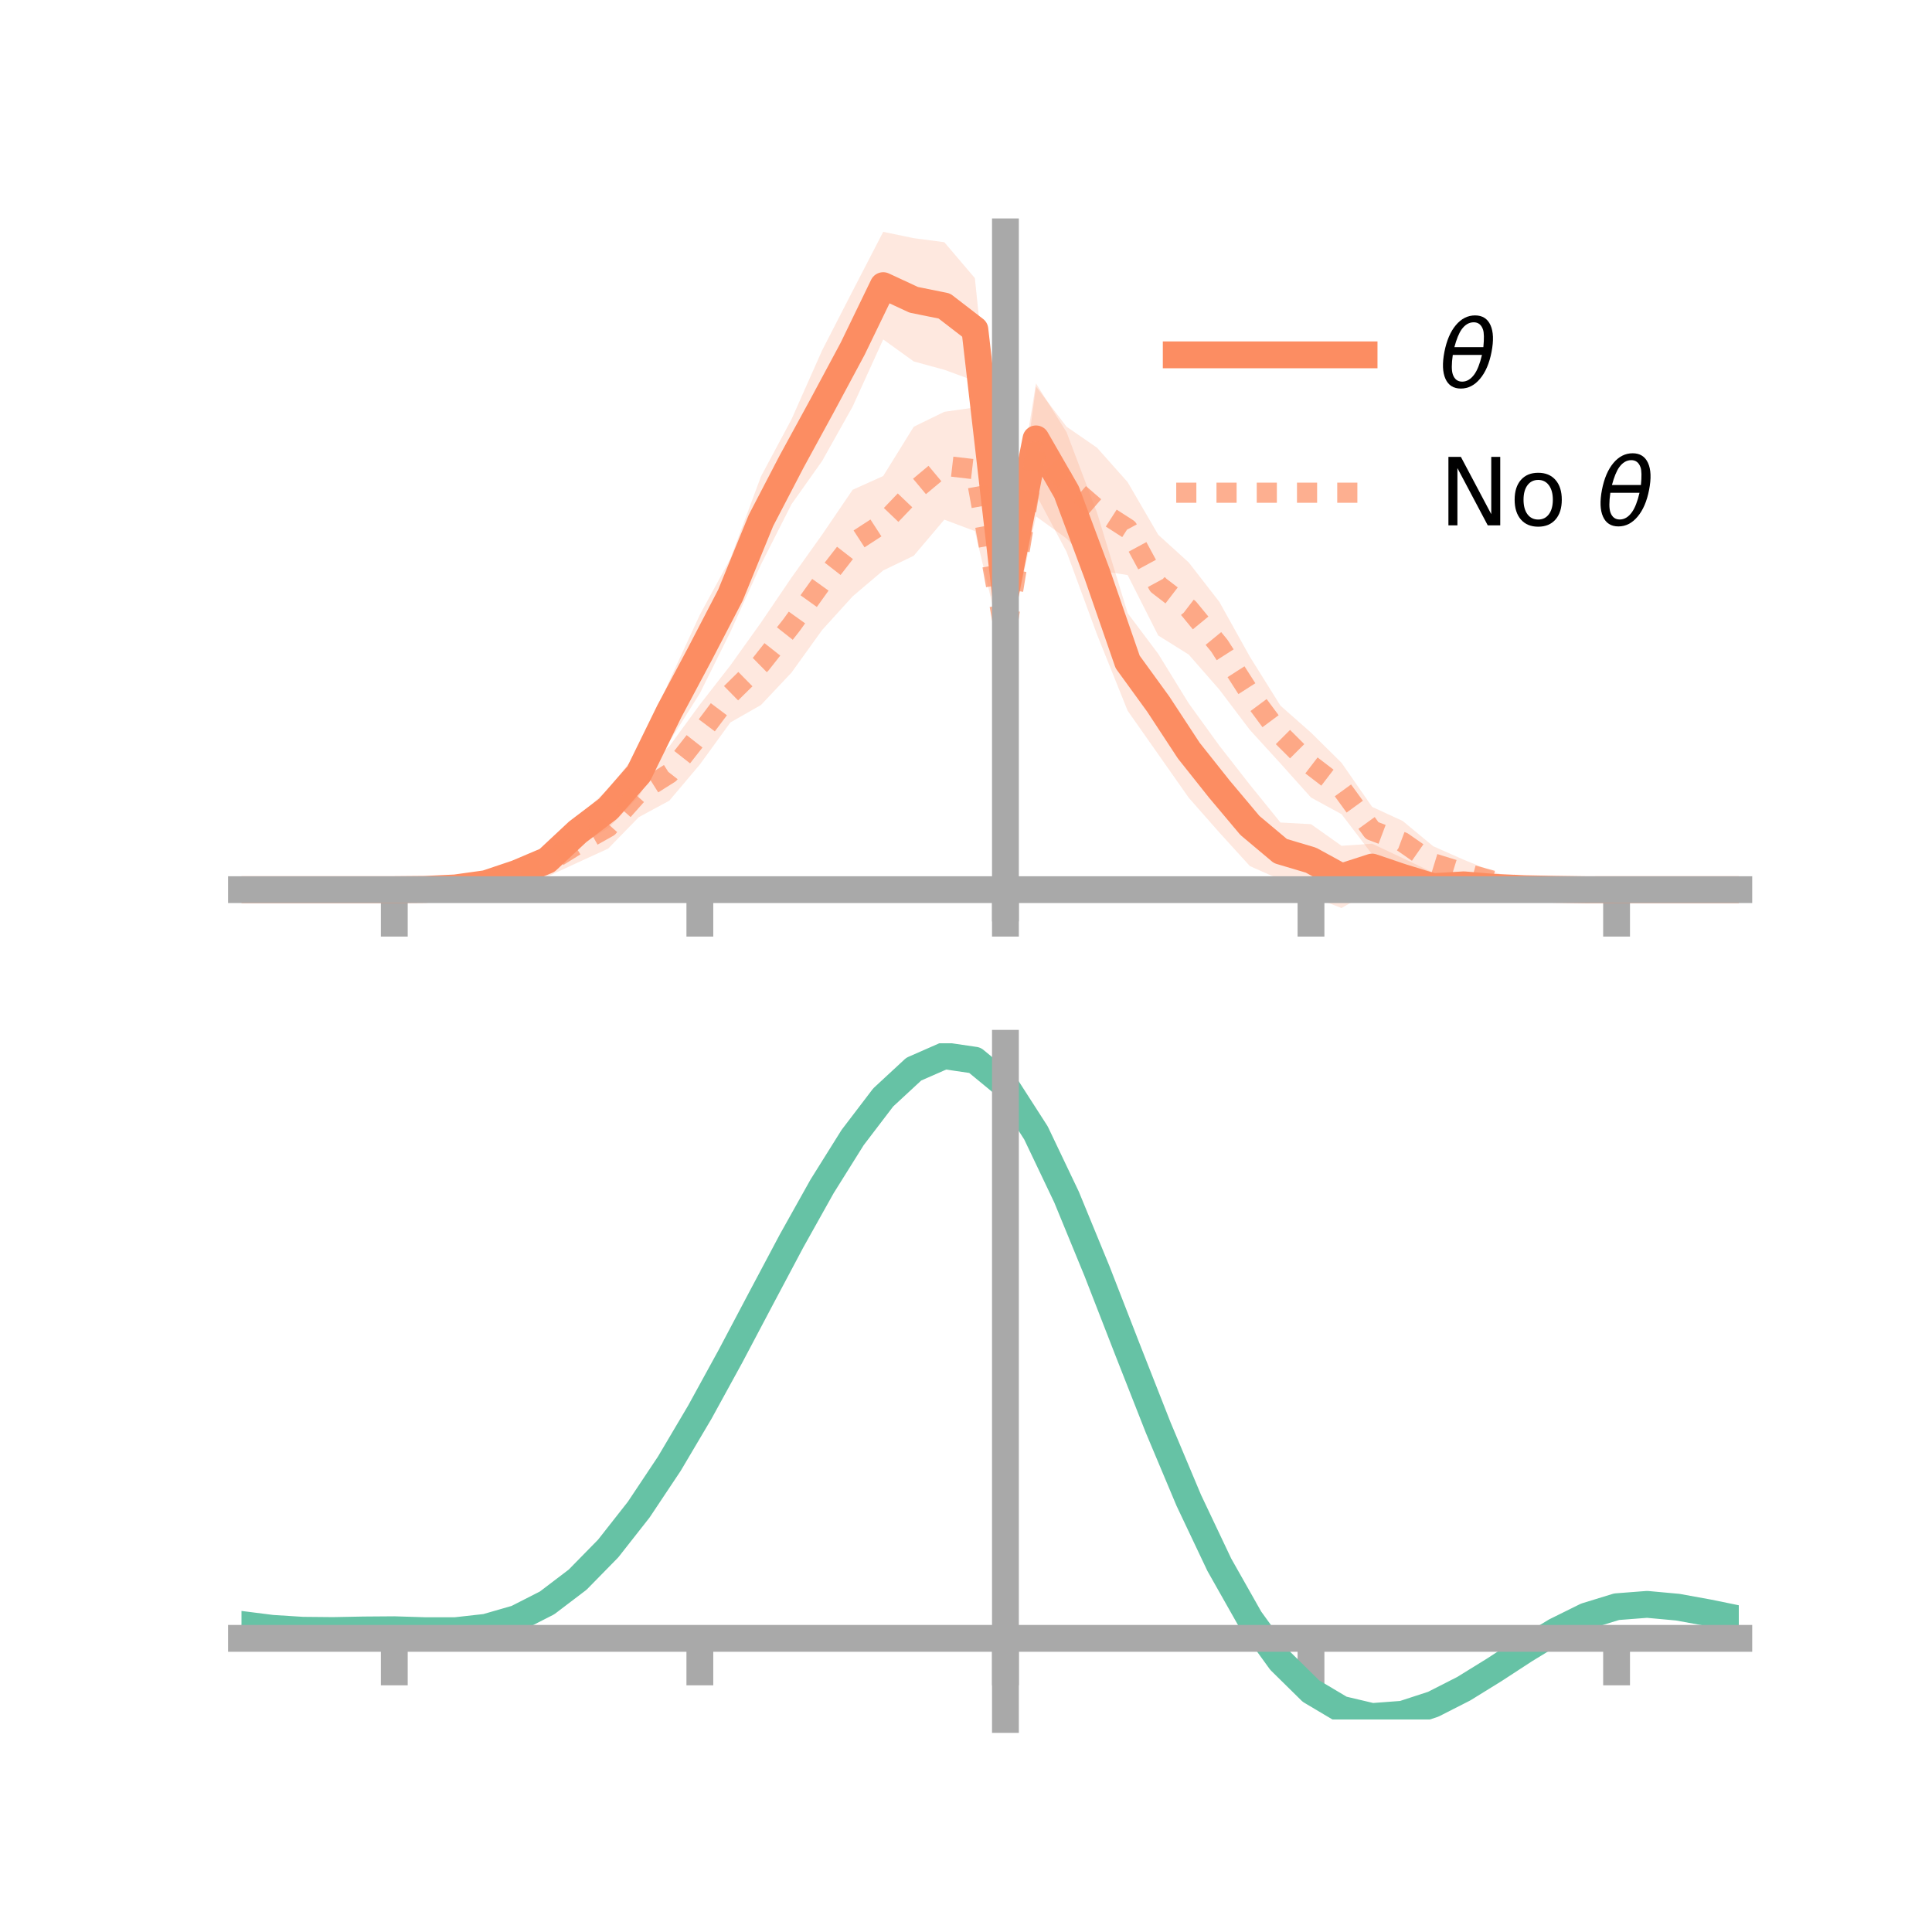 <?xml version="1.0" encoding="utf-8" standalone="no"?>
<!DOCTYPE svg PUBLIC "-//W3C//DTD SVG 1.1//EN"
  "http://www.w3.org/Graphics/SVG/1.1/DTD/svg11.dtd">
<!-- Created with matplotlib (https://matplotlib.org/) -->
<svg height="144pt" version="1.1" viewBox="0 0 144 144" width="144pt" xmlns="http://www.w3.org/2000/svg" xmlns:xlink="http://www.w3.org/1999/xlink">
 <defs>
  <style type="text/css">*{stroke-linecap:butt;stroke-linejoin:round;}</style>
 </defs>
 <g id="figure_1">
  <g id="patch_1">
   <path d="M 0 144 
L 144 144 
L 144 0 
L 0 0 
z
" style="fill:none;"/>
  </g>
  <g id="axes_1">
   <g id="patch_2">
    <path d="M 18 67.68 
L 129.6 67.68 
L 129.6 17.28 
L 18 17.28 
z
" style="fill:none;"/>
   </g>
   <g id="PolyCollection_1">
    <path clip-path="url(#p8a8bf537d4)" d="M 18 66.309 
L 18 66.309 
L 20.278 66.309 
L 22.555 66.309 
L 24.833 66.309 
L 27.11 66.309 
L 29.388 66.309 
L 31.665 66.21 
L 33.943 65.993 
L 36.22 65.463 
L 38.498 64.547 
L 40.776 63.093 
L 43.053 60.918 
L 45.331 58.814 
L 47.608 55.972 
L 49.886 50.749 
L 52.163 45.821 
L 54.441 41.633 
L 56.718 35.512 
L 58.996 31.25 
L 61.273 26.121 
L 63.551 21.686 
L 65.829 17.28 
L 68.106 17.752 
L 70.384 18.053 
L 72.661 20.73 
L 74.939 42.733 
L 77.216 28.576 
L 79.494 32.211 
L 81.771 38.229 
L 84.049 45.7 
L 86.327 48.733 
L 88.604 52.431 
L 90.882 55.577 
L 93.159 58.491 
L 95.437 61.305 
L 97.714 61.429 
L 99.992 63.042 
L 102.269 62.883 
L 104.547 63.958 
L 106.824 65.04 
L 109.102 64.983 
L 111.38 65.516 
L 113.657 65.803 
L 115.935 66.098 
L 118.212 66.234 
L 120.49 66.308 
L 122.767 66.309 
L 125.045 66.309 
L 127.322 66.309 
L 129.6 66.309 
L 129.6 66.309 
L 129.6 66.309 
L 127.322 66.309 
L 125.045 66.309 
L 122.767 66.309 
L 120.49 66.309 
L 118.212 66.394 
L 115.935 66.466 
L 113.657 66.673 
L 111.38 66.757 
L 109.102 66.916 
L 106.824 67.142 
L 104.547 66.831 
L 102.269 66.367 
L 99.992 67.68 
L 97.714 66.796 
L 95.437 65.565 
L 93.159 64.553 
L 90.882 62.05 
L 88.604 59.463 
L 86.327 56.219 
L 84.049 52.977 
L 81.771 47.308 
L 79.494 41.128 
L 77.216 36.849 
L 74.939 45.845 
L 72.661 28.394 
L 70.384 27.562 
L 68.106 26.94 
L 65.829 25.299 
L 63.551 30.302 
L 61.273 34.365 
L 58.996 37.579 
L 56.718 42.073 
L 54.441 47.098 
L 52.163 51.676 
L 49.886 55.292 
L 47.608 59.378 
L 45.331 61.728 
L 43.053 63.085 
L 40.776 65.167 
L 38.498 65.645 
L 36.22 66.259 
L 33.943 66.364 
L 31.665 66.368 
L 29.388 66.309 
L 27.11 66.309 
L 24.833 66.309 
L 22.555 66.309 
L 20.278 66.309 
L 18 66.309 
z
" style="fill:#fc8d62;fill-opacity:0.2;"/>
   </g>
   <g id="PolyCollection_2">
    <path clip-path="url(#p8a8bf537d4)" d="M 18 66.309 
L 18 66.309 
L 20.278 66.309 
L 22.555 66.309 
L 24.833 66.309 
L 27.11 66.309 
L 29.388 66.309 
L 31.665 66.193 
L 33.943 65.832 
L 36.22 65.416 
L 38.498 64.438 
L 40.776 63.335 
L 43.053 61.563 
L 45.331 60.052 
L 47.608 57.269 
L 49.886 55.631 
L 52.163 52.515 
L 54.441 49.59 
L 56.718 46.406 
L 58.996 43.047 
L 61.273 39.855 
L 63.551 36.505 
L 65.829 35.48 
L 68.106 31.806 
L 70.384 30.694 
L 72.661 30.37 
L 74.939 45.885 
L 77.216 28.808 
L 79.494 31.802 
L 81.771 33.375 
L 84.049 35.939 
L 86.327 39.857 
L 88.604 41.925 
L 90.882 44.858 
L 93.159 48.95 
L 95.437 52.595 
L 97.714 54.606 
L 99.992 56.856 
L 102.269 60.139 
L 104.547 61.19 
L 106.824 63.074 
L 109.102 64.081 
L 111.38 65.004 
L 113.657 65.715 
L 115.935 66.01 
L 118.212 66.254 
L 120.49 66.309 
L 122.767 66.309 
L 125.045 66.309 
L 127.322 66.309 
L 129.6 66.309 
L 129.6 66.309 
L 129.6 66.309 
L 127.322 66.309 
L 125.045 66.309 
L 122.767 66.309 
L 120.49 66.309 
L 118.212 66.394 
L 115.935 66.52 
L 113.657 66.508 
L 111.38 66.343 
L 109.102 66.02 
L 106.824 65.622 
L 104.547 64.335 
L 102.269 63.675 
L 99.992 60.685 
L 97.714 59.442 
L 95.437 56.902 
L 93.159 54.406 
L 90.882 51.397 
L 88.604 48.791 
L 86.327 47.365 
L 84.049 42.864 
L 81.771 42.505 
L 79.494 40.136 
L 77.216 38.484 
L 74.939 49.13 
L 72.661 39.586 
L 70.384 38.732 
L 68.106 41.422 
L 65.829 42.517 
L 63.551 44.449 
L 61.273 46.961 
L 58.996 50.129 
L 56.718 52.547 
L 54.441 53.844 
L 52.163 56.982 
L 49.886 59.678 
L 47.608 60.909 
L 45.331 63.248 
L 43.053 64.293 
L 40.776 65.347 
L 38.498 65.799 
L 36.22 66.256 
L 33.943 66.415 
L 31.665 66.353 
L 29.388 66.309 
L 27.11 66.309 
L 24.833 66.309 
L 22.555 66.309 
L 20.278 66.309 
L 18 66.309 
z
" style="fill:#fc8d62;fill-opacity:0.2;"/>
   </g>
   <g id="matplotlib.axis_1">
    <g id="xtick_1">
     <g id="line2d_1">
      <defs>
       <path d="M 0 0 
L 0 3.5 
" id="m3045d4bd1a" style="stroke:#a9a9a9;stroke-width:2;"/>
      </defs>
      <g>
       <use style="fill:#a9a9a9;stroke:#a9a9a9;stroke-width:2;" x="29.388" xlink:href="#m3045d4bd1a" y="66.309"/>
      </g>
     </g>
    </g>
    <g id="xtick_2">
     <g id="line2d_2">
      <g>
       <use style="fill:#a9a9a9;stroke:#a9a9a9;stroke-width:2;" x="52.163" xlink:href="#m3045d4bd1a" y="66.309"/>
      </g>
     </g>
    </g>
    <g id="xtick_3">
     <g id="line2d_3">
      <g>
       <use style="fill:#a9a9a9;stroke:#a9a9a9;stroke-width:2;" x="74.939" xlink:href="#m3045d4bd1a" y="66.309"/>
      </g>
     </g>
    </g>
    <g id="xtick_4">
     <g id="line2d_4">
      <g>
       <use style="fill:#a9a9a9;stroke:#a9a9a9;stroke-width:2;" x="97.714" xlink:href="#m3045d4bd1a" y="66.309"/>
      </g>
     </g>
    </g>
    <g id="xtick_5">
     <g id="line2d_5">
      <g>
       <use style="fill:#a9a9a9;stroke:#a9a9a9;stroke-width:2;" x="120.49" xlink:href="#m3045d4bd1a" y="66.309"/>
      </g>
     </g>
    </g>
   </g>
   <g id="matplotlib.axis_2"/>
   <g id="line2d_6">
    <path clip-path="url(#p8a8bf537d4)" d="M 18 66.309 
L 20.278 66.309 
L 22.555 66.309 
L 24.833 66.309 
L 27.11 66.309 
L 29.388 66.309 
L 31.665 66.289 
L 33.943 66.179 
L 36.22 65.861 
L 38.498 65.096 
L 40.776 64.13 
L 43.053 62.002 
L 45.331 60.271 
L 47.608 57.675 
L 49.886 53.02 
L 52.163 48.748 
L 54.441 44.365 
L 56.718 38.792 
L 58.996 34.414 
L 61.273 30.243 
L 63.551 25.994 
L 65.829 21.289 
L 68.106 22.346 
L 70.384 22.807 
L 72.661 24.562 
L 74.939 44.289 
L 77.216 32.712 
L 79.494 36.669 
L 81.771 42.768 
L 84.049 49.338 
L 86.327 52.476 
L 88.604 55.947 
L 90.882 58.813 
L 93.159 61.522 
L 95.437 63.435 
L 97.714 64.113 
L 99.992 65.361 
L 102.269 64.625 
L 104.547 65.395 
L 106.824 66.091 
L 109.102 65.949 
L 111.38 66.136 
L 113.657 66.238 
L 115.935 66.282 
L 118.212 66.314 
L 120.49 66.309 
L 122.767 66.309 
L 125.045 66.309 
L 127.322 66.309 
L 129.6 66.309 
" style="fill:none;stroke:#fc8d62;stroke-linecap:square;stroke-width:2;"/>
   </g>
   <g id="line2d_7">
    <path clip-path="url(#p8a8bf537d4)" d="M 18 66.309 
L 20.278 66.309 
L 22.555 66.309 
L 24.833 66.309 
L 27.11 66.309 
L 29.388 66.309 
L 31.665 66.273 
L 33.943 66.123 
L 36.22 65.836 
L 38.498 65.118 
L 40.776 64.341 
L 43.053 62.928 
L 45.331 61.65 
L 47.608 59.089 
L 49.886 57.654 
L 52.163 54.749 
L 54.441 51.717 
L 56.718 49.477 
L 58.996 46.588 
L 61.273 43.408 
L 63.551 40.477 
L 65.829 38.998 
L 68.106 36.614 
L 70.384 34.713 
L 72.661 34.978 
L 74.939 47.507 
L 77.216 33.646 
L 79.494 35.969 
L 81.771 37.94 
L 84.049 39.402 
L 86.327 43.611 
L 88.604 45.358 
L 90.882 48.127 
L 93.159 51.678 
L 95.437 54.748 
L 97.714 57.024 
L 99.992 58.77 
L 102.269 61.907 
L 104.547 62.763 
L 106.824 64.348 
L 109.102 65.051 
L 111.38 65.673 
L 113.657 66.111 
L 115.935 66.265 
L 118.212 66.324 
L 120.49 66.309 
L 122.767 66.309 
L 125.045 66.309 
L 127.322 66.309 
L 129.6 66.309 
" style="fill:none;stroke:#fc8d62;stroke-dasharray:1.5,1.5;stroke-dashoffset:0;stroke-opacity:0.7;stroke-width:1.5;"/>
   </g>
   <g id="patch_3">
    <path d="M 74.939 67.68 
L 74.939 17.28 
" style="fill:none;stroke:#a9a9a9;stroke-linecap:square;stroke-linejoin:miter;stroke-width:2;"/>
   </g>
   <g id="patch_4">
    <path d="M 129.6 67.68 
L 129.6 17.28 
" style="fill:none;"/>
   </g>
   <g id="patch_5">
    <path d="M 18 66.309 
L 129.6 66.309 
" style="fill:none;stroke:#a9a9a9;stroke-linecap:square;stroke-linejoin:miter;stroke-width:2;"/>
   </g>
   <g id="patch_6">
    <path d="M 18 17.28 
L 129.6 17.28 
" style="fill:none;"/>
   </g>
   <g id="legend_1">
    <g id="line2d_8">
     <path d="M 87.67 26.449 
L 101.67 26.449 
" style="fill:none;stroke:#fc8d62;stroke-linecap:square;stroke-width:2;"/>
    </g>
    <g id="line2d_9"/>
    <g id="text_1">
     <!-- $\theta$ -->
     <g transform="translate(107.27 28.899)scale(0.07 -0.07)">
      <defs>
       <path d="M 45.516 34.672 
L 14.453 34.672 
Q 12.359 20.062 14.5 13.875 
Q 17.188 6.25 24.469 6.25 
Q 31.781 6.25 37.359 13.922 
Q 42.234 20.656 45.516 34.672 
z
M 47.016 42.969 
Q 48.344 56.844 46.625 61.719 
Q 43.953 69.438 36.766 69.438 
Q 29.297 69.438 23.828 61.812 
Q 19.531 55.672 16.156 42.969 
z
M 38.188 76.766 
Q 49.906 76.766 54.594 66.406 
Q 59.281 56.109 55.719 37.844 
Q 52.203 19.625 43.453 9.281 
Q 34.766 -1.125 23.047 -1.125 
Q 11.281 -1.125 6.641 9.281 
Q 2 19.625 5.516 37.844 
Q 9.078 56.109 17.719 66.406 
Q 26.422 76.766 38.188 76.766 
z
" id="DejaVuSans-Oblique-952"/>
      </defs>
      <use transform="translate(0 0.234)" xlink:href="#DejaVuSans-Oblique-952"/>
     </g>
    </g>
    <g id="line2d_10">
     <path d="M 87.67 36.724 
L 101.67 36.724 
" style="fill:none;stroke:#fc8d62;stroke-dasharray:1.5,1.5;stroke-dashoffset:0;stroke-opacity:0.7;stroke-width:1.5;"/>
    </g>
    <g id="line2d_11"/>
    <g id="text_2">
     <!-- No $\theta$ -->
     <g transform="translate(107.27 39.174)scale(0.07 -0.07)">
      <defs>
       <path d="M 9.812 72.906 
L 23.094 72.906 
L 55.422 11.922 
L 55.422 72.906 
L 64.984 72.906 
L 64.984 0 
L 51.703 0 
L 19.391 60.984 
L 19.391 0 
L 9.812 0 
z
" id="DejaVuSans-78"/>
       <path d="M 30.609 48.391 
Q 23.391 48.391 19.188 42.75 
Q 14.984 37.109 14.984 27.297 
Q 14.984 17.484 19.156 11.844 
Q 23.344 6.203 30.609 6.203 
Q 37.797 6.203 41.984 11.859 
Q 46.188 17.531 46.188 27.297 
Q 46.188 37.016 41.984 42.703 
Q 37.797 48.391 30.609 48.391 
z
M 30.609 56 
Q 42.328 56 49.016 48.375 
Q 55.719 40.766 55.719 27.297 
Q 55.719 13.875 49.016 6.219 
Q 42.328 -1.422 30.609 -1.422 
Q 18.844 -1.422 12.172 6.219 
Q 5.516 13.875 5.516 27.297 
Q 5.516 40.766 12.172 48.375 
Q 18.844 56 30.609 56 
z
" id="DejaVuSans-111"/>
       <path id="DejaVuSans-32"/>
      </defs>
      <use transform="translate(0 0.234)" xlink:href="#DejaVuSans-78"/>
      <use transform="translate(74.805 0.234)" xlink:href="#DejaVuSans-111"/>
      <use transform="translate(135.986 0.234)" xlink:href="#DejaVuSans-32"/>
      <use transform="translate(167.773 0.234)" xlink:href="#DejaVuSans-Oblique-952"/>
     </g>
    </g>
   </g>
  </g>
  <g id="axes_2">
   <g id="patch_7">
    <path d="M 18 128.16 
L 129.6 128.16 
L 129.6 77.76 
L 18 77.76 
z
" style="fill:none;"/>
   </g>
   <g id="PolyCollection_3">
    <path clip-path="url(#p82729dbba9)" d="M 18 121.117 
L 18 121.039 
L 20.278 121.337 
L 22.555 121.483 
L 24.833 121.501 
L 27.11 121.452 
L 29.388 121.433 
L 31.665 121.503 
L 33.943 121.502 
L 36.22 121.246 
L 38.498 120.588 
L 40.776 119.412 
L 43.053 117.647 
L 45.331 115.269 
L 47.608 112.3 
L 49.886 108.798 
L 52.163 104.858 
L 54.441 100.607 
L 56.718 96.2 
L 58.996 91.82 
L 61.273 87.667 
L 63.551 83.957 
L 65.829 80.916 
L 68.106 78.773 
L 70.384 77.76 
L 72.661 78.102 
L 74.939 80.008 
L 77.216 83.6 
L 79.494 88.446 
L 81.771 94.062 
L 84.049 100.003 
L 86.327 105.882 
L 88.604 111.384 
L 90.882 116.264 
L 93.159 120.35 
L 95.437 123.543 
L 97.714 125.809 
L 99.992 127.175 
L 102.269 127.718 
L 104.547 127.555 
L 106.824 126.824 
L 109.102 125.685 
L 111.38 124.302 
L 113.657 122.845 
L 115.935 121.479 
L 118.212 120.367 
L 120.49 119.672 
L 122.767 119.499 
L 125.045 119.715 
L 127.322 120.137 
L 129.6 120.616 
L 129.6 120.72 
L 129.6 120.72 
L 127.322 120.266 
L 125.045 119.864 
L 122.767 119.661 
L 120.49 119.839 
L 118.212 120.545 
L 115.935 121.686 
L 113.657 123.1 
L 111.38 124.612 
L 109.102 126.046 
L 106.824 127.225 
L 104.547 127.981 
L 102.269 128.16 
L 99.992 127.628 
L 97.714 126.285 
L 95.437 124.068 
L 93.159 120.961 
L 90.882 116.997 
L 88.604 112.268 
L 86.327 106.934 
L 84.049 101.229 
L 81.771 95.459 
L 79.494 89.998 
L 77.216 85.284 
L 74.939 81.79 
L 72.661 79.943 
L 70.384 79.616 
L 68.106 80.603 
L 65.829 82.676 
L 63.551 85.611 
L 61.273 89.183 
L 58.996 93.171 
L 56.718 97.369 
L 54.441 101.584 
L 52.163 105.643 
L 49.886 109.399 
L 47.608 112.735 
L 45.331 115.563 
L 43.053 117.833 
L 40.776 119.53 
L 38.498 120.677 
L 36.22 121.329 
L 33.943 121.582 
L 31.665 121.58 
L 29.388 121.508 
L 27.11 121.521 
L 24.833 121.561 
L 22.555 121.538 
L 20.278 121.396 
L 18 121.117 
z
" style="fill:#66c2a5;fill-opacity:0.2;"/>
   </g>
   <g id="matplotlib.axis_3">
    <g id="xtick_6">
     <g id="line2d_12">
      <g>
       <use style="fill:#a9a9a9;stroke:#a9a9a9;stroke-width:2;" x="29.388" xlink:href="#m3045d4bd1a" y="122.113"/>
      </g>
     </g>
    </g>
    <g id="xtick_7">
     <g id="line2d_13">
      <g>
       <use style="fill:#a9a9a9;stroke:#a9a9a9;stroke-width:2;" x="52.163" xlink:href="#m3045d4bd1a" y="122.113"/>
      </g>
     </g>
    </g>
    <g id="xtick_8">
     <g id="line2d_14">
      <g>
       <use style="fill:#a9a9a9;stroke:#a9a9a9;stroke-width:2;" x="74.939" xlink:href="#m3045d4bd1a" y="122.113"/>
      </g>
     </g>
    </g>
    <g id="xtick_9">
     <g id="line2d_15">
      <g>
       <use style="fill:#a9a9a9;stroke:#a9a9a9;stroke-width:2;" x="97.714" xlink:href="#m3045d4bd1a" y="122.113"/>
      </g>
     </g>
    </g>
    <g id="xtick_10">
     <g id="line2d_16">
      <g>
       <use style="fill:#a9a9a9;stroke:#a9a9a9;stroke-width:2;" x="120.49" xlink:href="#m3045d4bd1a" y="122.113"/>
      </g>
     </g>
    </g>
   </g>
   <g id="matplotlib.axis_4"/>
   <g id="line2d_17">
    <path clip-path="url(#p82729dbba9)" d="M 18 121.078 
L 20.278 121.366 
L 22.555 121.51 
L 24.833 121.531 
L 27.11 121.487 
L 29.388 121.47 
L 31.665 121.541 
L 33.943 121.542 
L 36.22 121.288 
L 38.498 120.632 
L 40.776 119.471 
L 43.053 117.74 
L 45.331 115.416 
L 47.608 112.517 
L 49.886 109.099 
L 52.163 105.25 
L 54.441 101.095 
L 56.718 96.785 
L 58.996 92.496 
L 61.273 88.425 
L 63.551 84.784 
L 65.829 81.796 
L 68.106 79.688 
L 70.384 78.688 
L 72.661 79.022 
L 74.939 80.899 
L 77.216 84.442 
L 79.494 89.222 
L 81.771 94.76 
L 84.049 100.616 
L 86.327 106.408 
L 88.604 111.826 
L 90.882 116.63 
L 93.159 120.656 
L 95.437 123.806 
L 97.714 126.047 
L 99.992 127.401 
L 102.269 127.939 
L 104.547 127.768 
L 106.824 127.025 
L 109.102 125.865 
L 111.38 124.457 
L 113.657 122.972 
L 115.935 121.583 
L 118.212 120.456 
L 120.49 119.756 
L 122.767 119.58 
L 125.045 119.789 
L 127.322 120.202 
L 129.6 120.668 
" style="fill:none;stroke:#66c2a5;stroke-linecap:square;stroke-width:2;"/>
   </g>
   <g id="patch_8">
    <path d="M 74.939 128.16 
L 74.939 77.76 
" style="fill:none;stroke:#a9a9a9;stroke-linecap:square;stroke-linejoin:miter;stroke-width:2;"/>
   </g>
   <g id="patch_9">
    <path d="M 129.6 128.16 
L 129.6 77.76 
" style="fill:none;"/>
   </g>
   <g id="patch_10">
    <path d="M 18 122.113 
L 129.6 122.113 
" style="fill:none;stroke:#a9a9a9;stroke-linecap:square;stroke-linejoin:miter;stroke-width:2;"/>
   </g>
   <g id="patch_11">
    <path d="M 18 77.76 
L 129.6 77.76 
" style="fill:none;"/>
   </g>
  </g>
 </g>
 <defs>
  <clipPath id="p8a8bf537d4">
   <rect height="50.4" width="111.6" x="18" y="17.28"/>
  </clipPath>
  <clipPath id="p82729dbba9">
   <rect height="50.4" width="111.6" x="18" y="77.76"/>
  </clipPath>
 </defs>
</svg>
